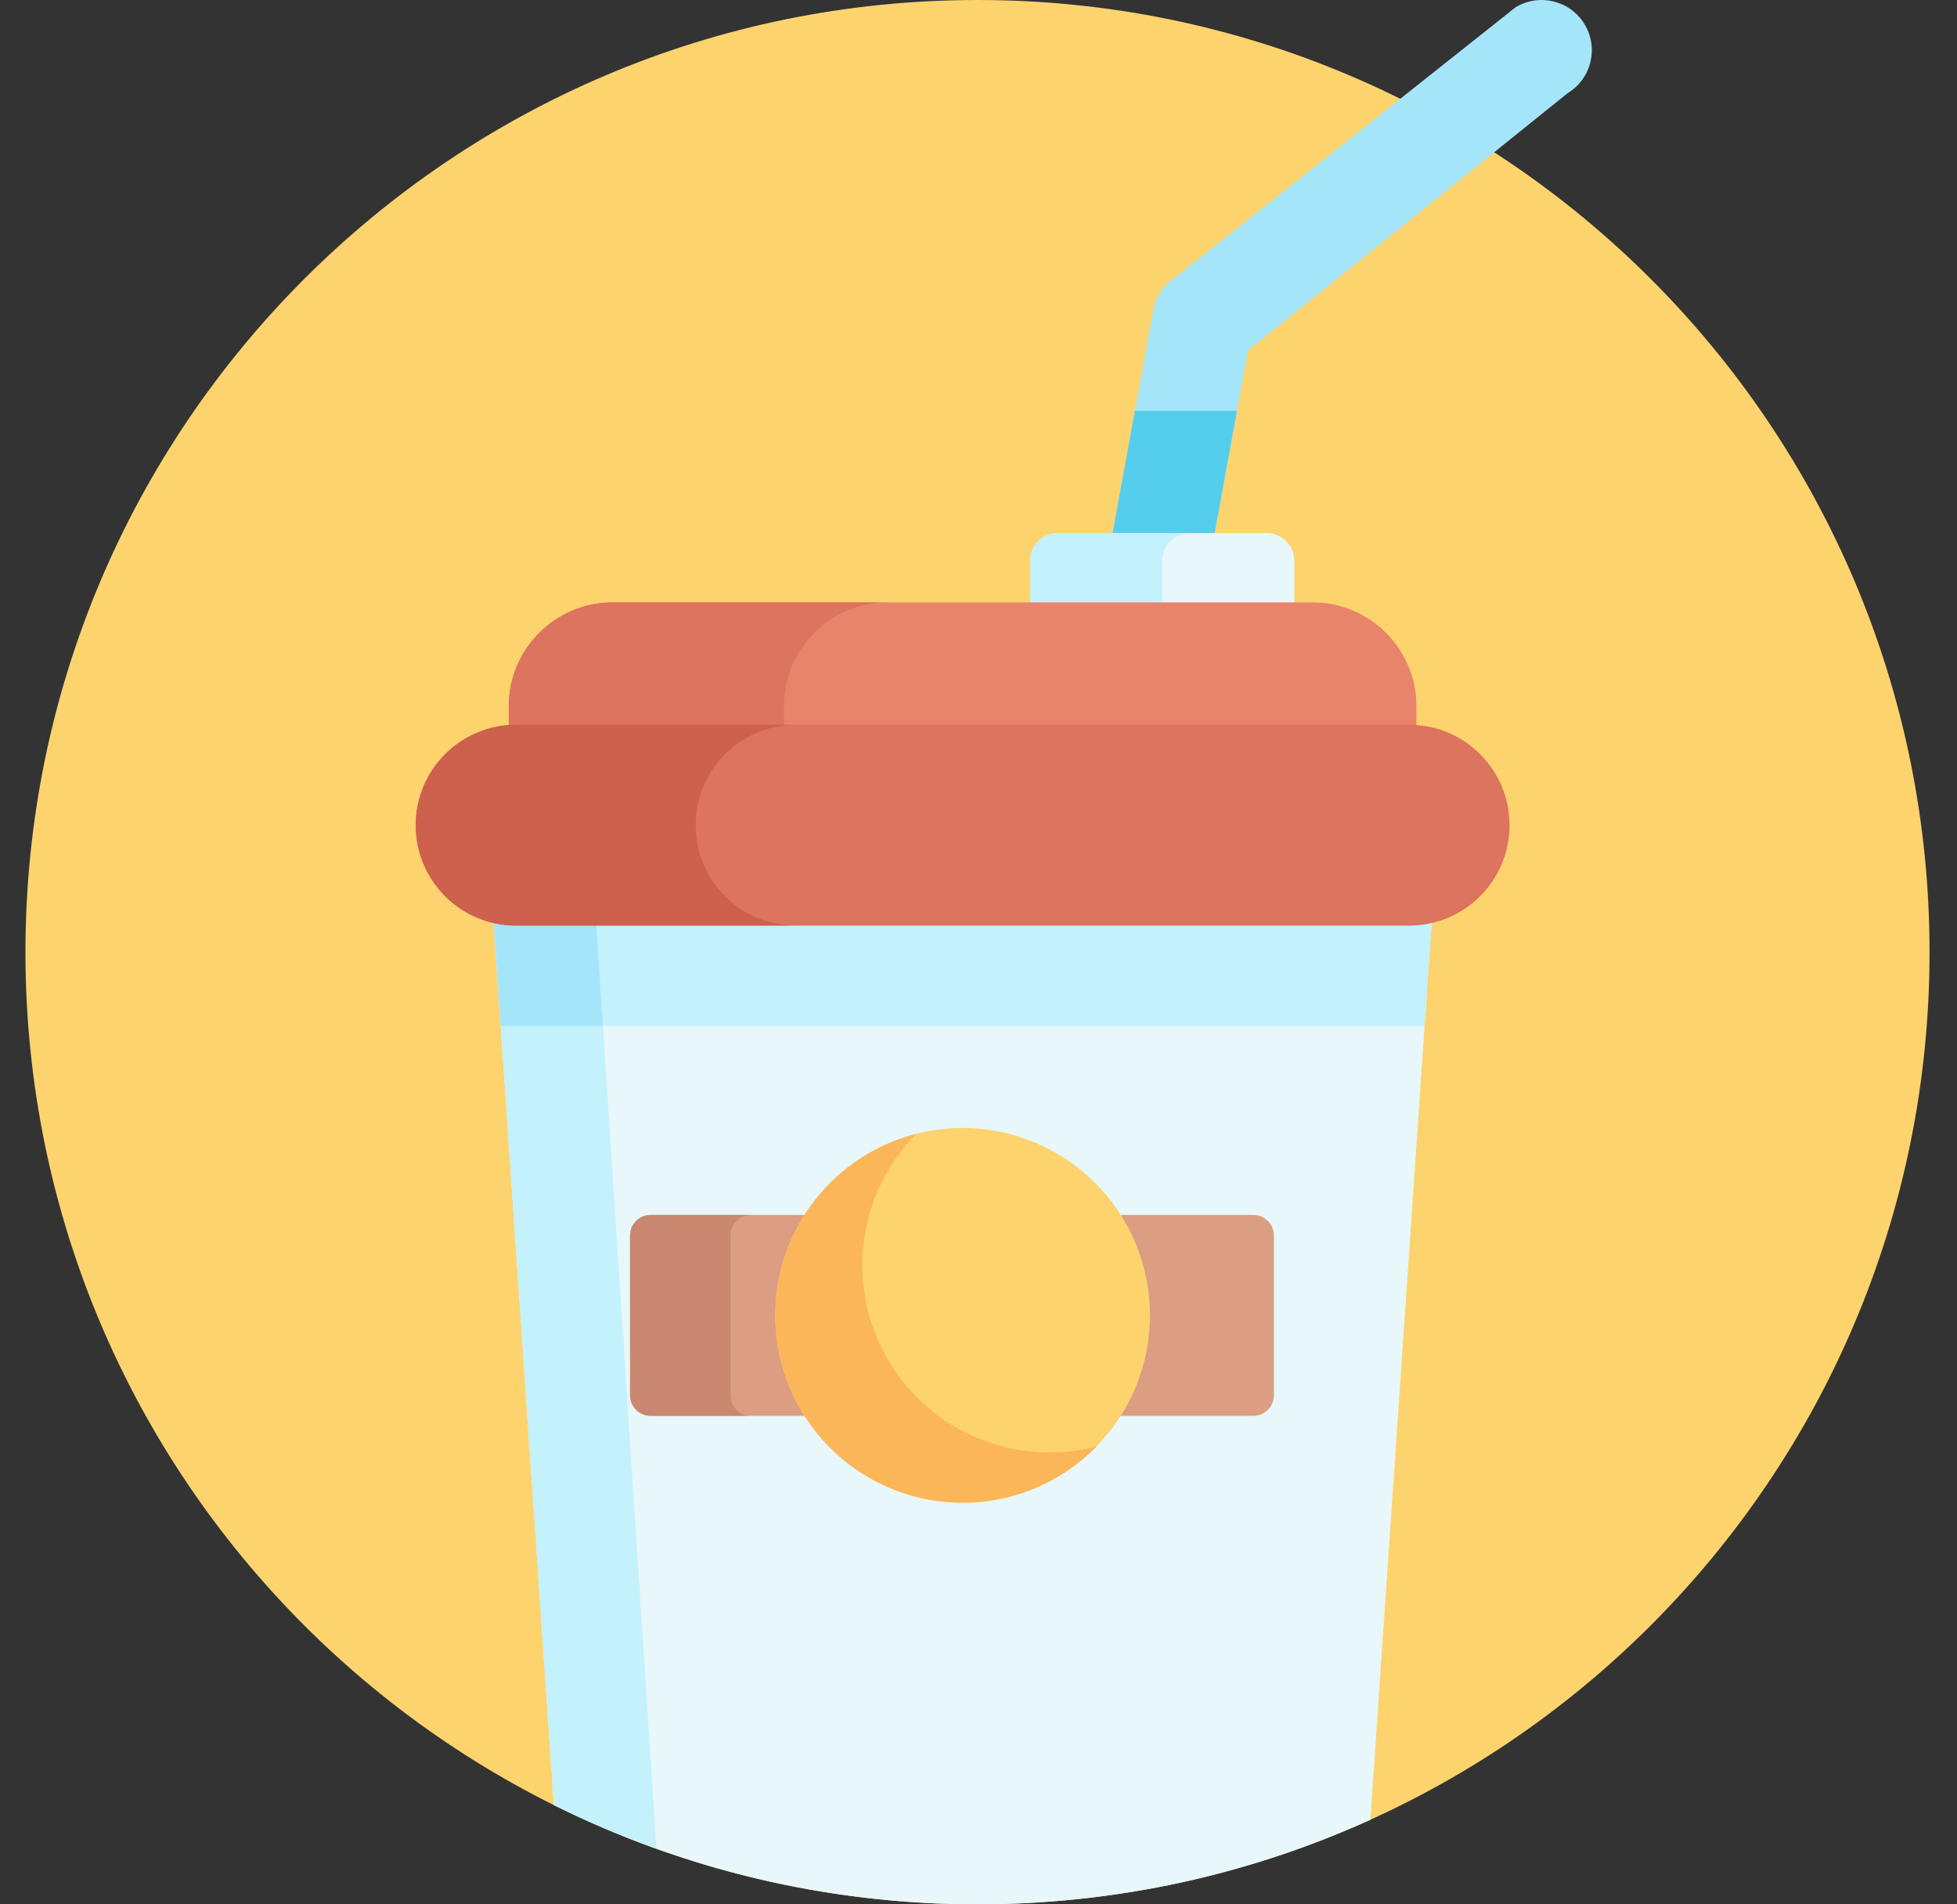 <svg xmlns="http://www.w3.org/2000/svg" width="37" height="36" fill="none" viewBox="0 0 37 36"><rect x="0" y="0" width="37" height="36" fill="#333333" stroke="none"/><g clip-path="url(#clip0_125_3250)"><path fill="#FDD36E" d="M18.481 36C28.423 36 36.481 27.941 36.481 18C36.481 8.059 28.423 0 18.481 0C8.54 0 0.481 8.059 0.481 18C0.481 27.941 8.54 36 18.481 36Z"/><path fill="#A5E5F9" d="M28.654 0.138L22.247 5.221C22.015 5.361 21.854 5.595 21.805 5.861L20.94 10.596H22.87L23.596 6.622L29.639 1.761C30.087 1.489 30.23 0.905 29.958 0.457C29.686 0.009 29.102 -0.134 28.654 0.138Z"/><path fill="#55CEED" d="M21.457 7.765L20.94 10.596H22.87L23.387 7.765H21.457Z"/><path fill="#E8F7F9" d="M23.952 10.078C21.612 10.078 22.372 10.078 19.996 10.078C19.711 10.078 19.478 10.311 19.478 10.596V11.818H24.47V10.596C24.47 10.311 24.237 10.078 23.952 10.078Z"/><path fill="#C3F1FC" d="M22.491 10.078C21.629 10.078 20.919 10.078 19.995 10.078C19.71 10.078 19.477 10.311 19.477 10.596V11.818H21.973V10.596C21.973 10.311 22.206 10.078 22.491 10.078Z"/><path fill="#E8846C" d="M24.821 11.388H11.578C10.501 11.388 9.619 12.269 9.619 13.346V14.709H26.78V13.346C26.78 12.269 25.898 11.388 24.821 11.388Z"/><path fill="#DD745F" d="M16.781 11.388H11.578C10.501 11.388 9.619 12.269 9.619 13.346V14.709H14.822V13.346C14.822 12.269 15.704 11.388 16.781 11.388Z"/><path fill="#E8F7F9" d="M10.472 34.123C12.885 35.324 15.604 36 18.481 36C21.13 36 23.645 35.428 25.909 34.401L27.13 16.529H9.271L10.472 34.123Z"/><path fill="#C3F1FC" d="M12.41 34.948L11.212 16.529H9.271L10.472 34.123C11.098 34.434 11.746 34.71 12.41 34.948Z"/><path fill="#C3F1FC" d="M9.466 19.397H26.934L27.13 16.53H9.271L9.466 19.397Z"/><path fill="#A5E5F9" d="M11.398 19.396L11.212 16.529H9.271L9.466 19.396H11.398Z"/><path fill="#DD745F" d="M28.54 15.599C28.54 16.648 27.69 17.498 26.641 17.498H9.759C8.71 17.498 7.86 16.648 7.86 15.599C7.86 14.551 8.71 13.701 9.759 13.701H26.641C27.69 13.701 28.54 14.551 28.54 15.599Z"/><path fill="#CE604E" d="M13.153 15.599C13.153 14.551 14.003 13.701 15.051 13.701H9.759C8.71 13.701 7.86 14.551 7.86 15.599C7.86 16.648 8.71 17.498 9.759 17.498H15.051C14.003 17.498 13.153 16.648 13.153 15.599Z"/><path fill="#DB9E82" d="M24.085 23.357V26.375C24.085 26.59 23.911 26.765 23.696 26.765H12.302C12.086 26.765 11.912 26.59 11.912 26.375V23.357C11.912 23.142 12.087 22.968 12.302 22.968H23.696C23.911 22.968 24.085 23.142 24.085 23.357Z"/><path fill="#C9886F" d="M13.811 26.375V23.357C13.811 23.142 13.985 22.968 14.2 22.968H12.302C12.086 22.968 11.912 23.142 11.912 23.357V26.375C11.912 26.59 12.087 26.765 12.302 26.765H14.2C13.985 26.765 13.811 26.59 13.811 26.375Z"/><path fill="#FDD36E" d="M18.199 28.408C20.155 28.408 21.741 26.822 21.741 24.866C21.741 22.91 20.155 21.324 18.199 21.324C16.243 21.324 14.658 22.91 14.658 24.866C14.658 26.822 16.243 28.408 18.199 28.408Z"/><path fill="#FBB659" d="M16.778 25.688C15.964 24.279 16.23 22.544 17.317 21.437C17.013 21.515 16.715 21.635 16.43 21.799C14.736 22.777 14.156 24.943 15.134 26.637C16.112 28.331 18.278 28.911 19.971 27.933C20.256 27.769 20.509 27.57 20.729 27.346C19.227 27.734 17.591 27.097 16.778 25.688Z"/></g><defs><clipPath id="clip0_125_3250"><rect width="36" height="36" fill="#fff" transform="translate(0.481)"/></clipPath></defs></svg>